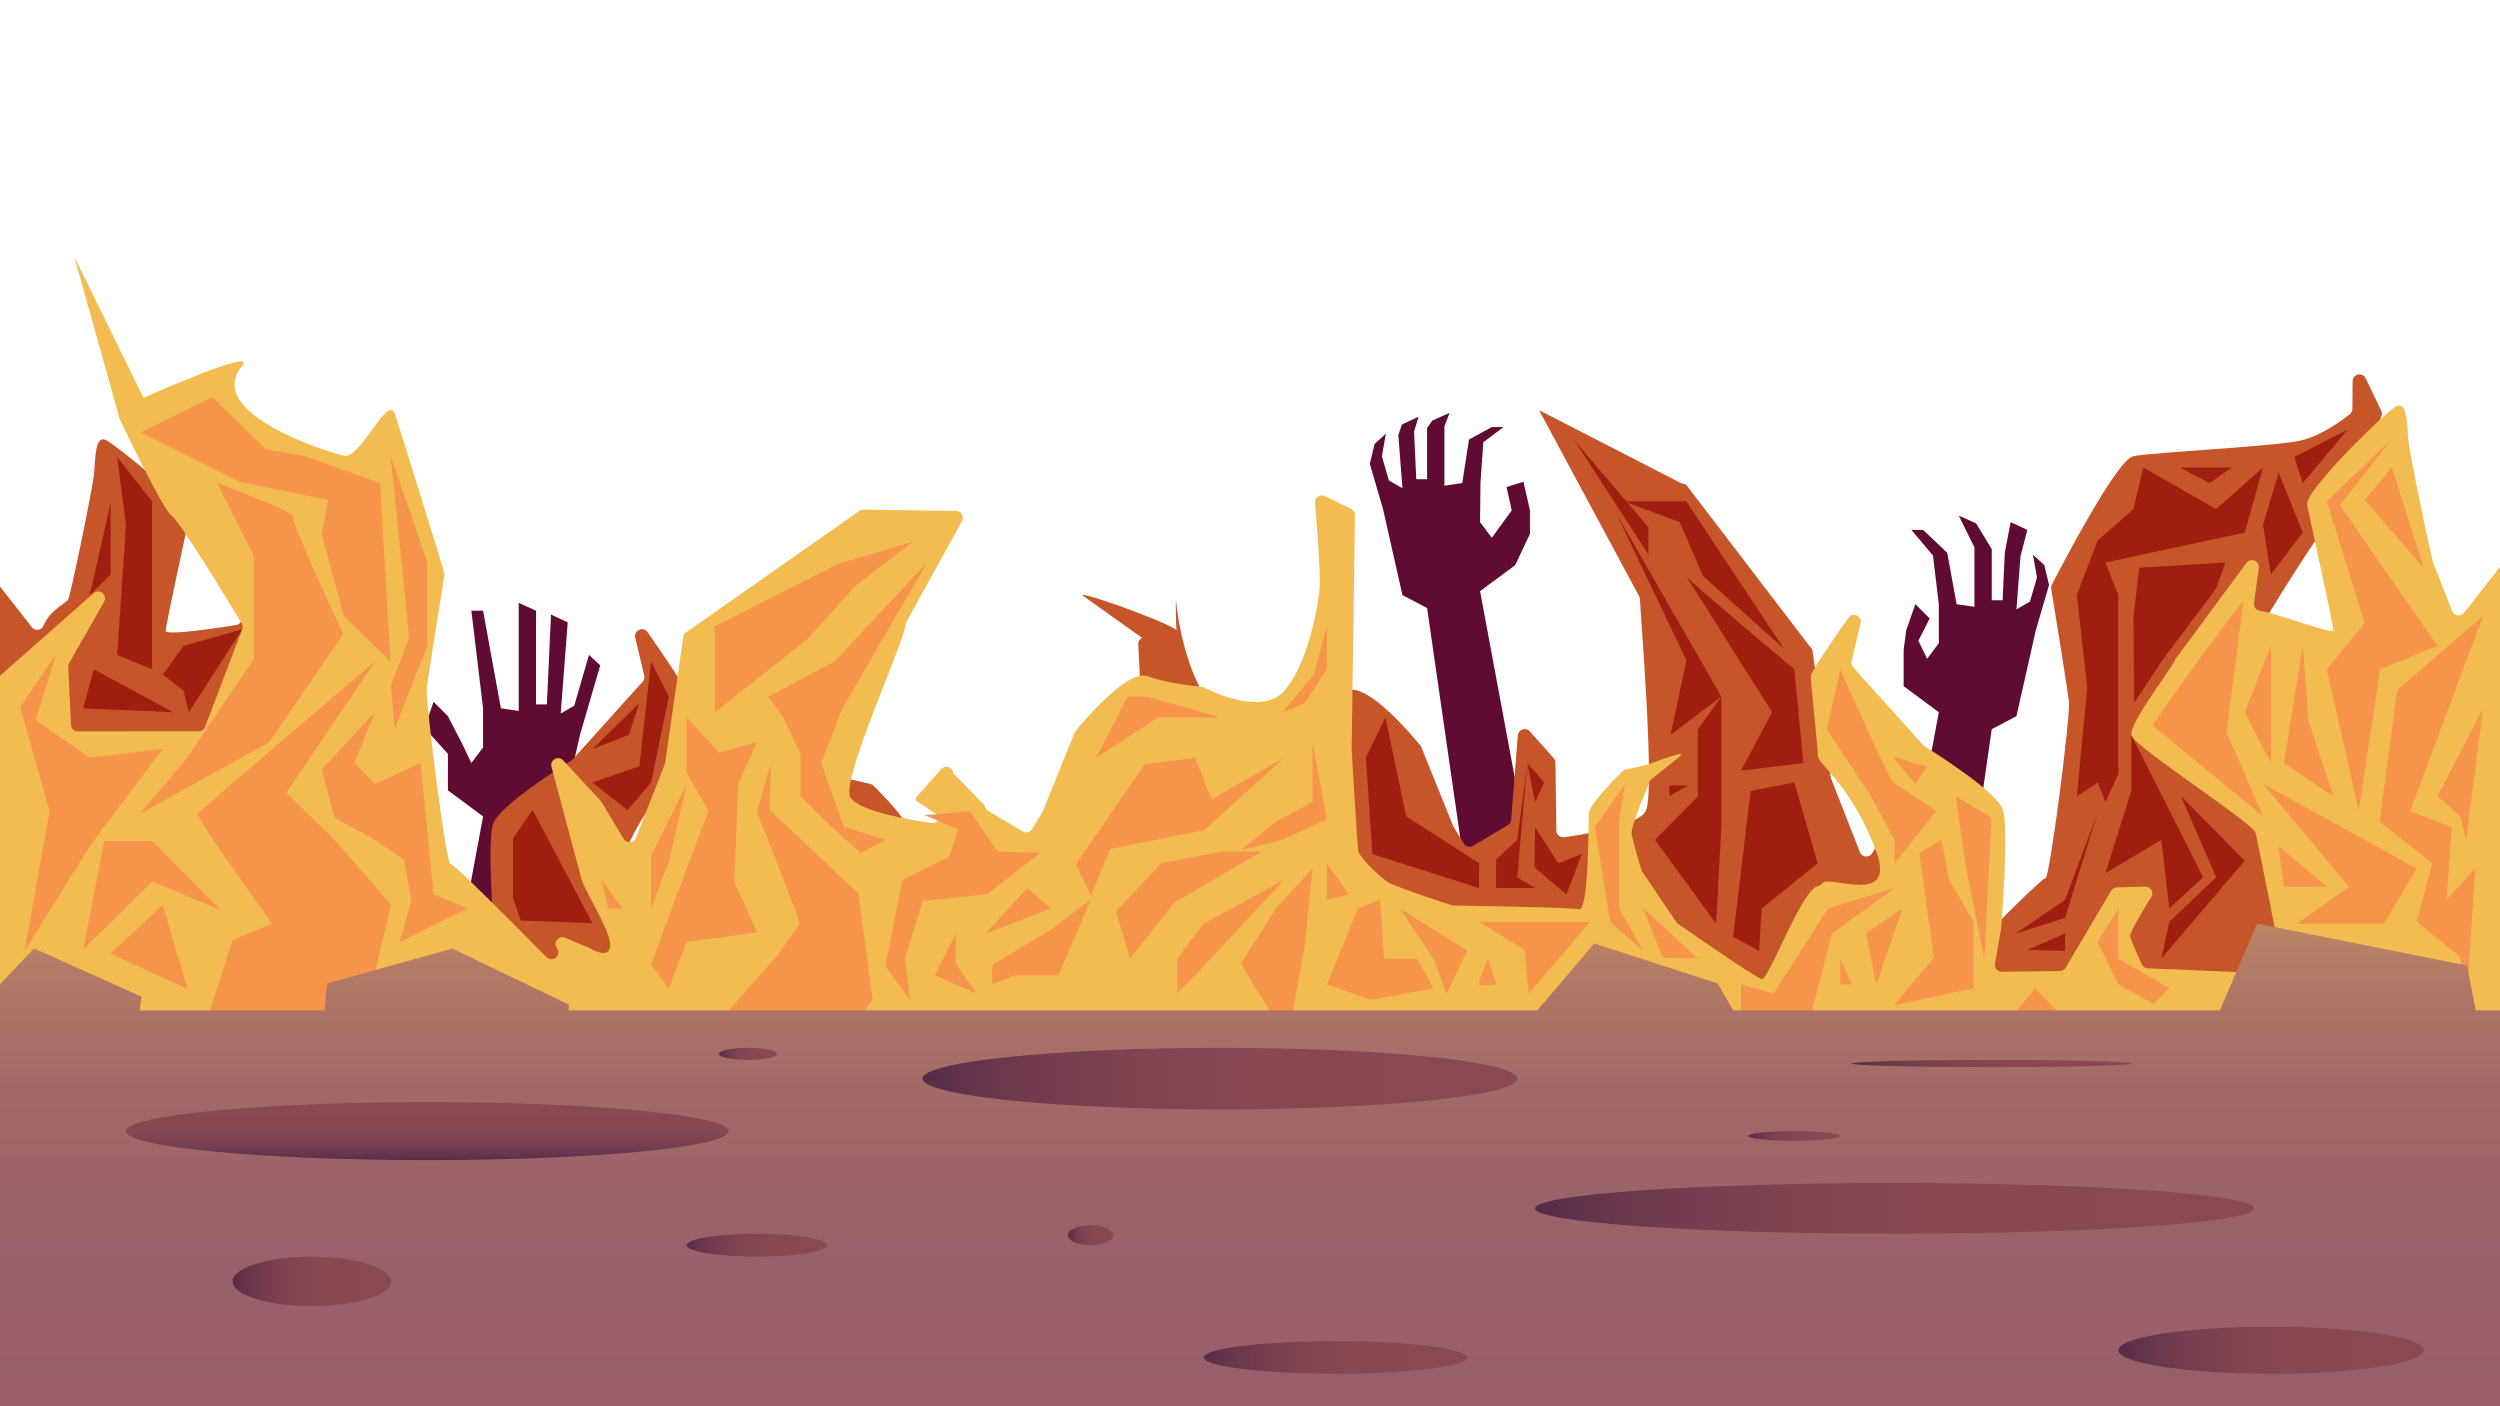 <?xml version="1.0" encoding="utf-8"?>
<!-- Generator: Adobe Illustrator 26.5.0, SVG Export Plug-In . SVG Version: 6.00 Build 0)  -->
<svg version="1.1" id="Layer_1" xmlns="http://www.w3.org/2000/svg" xmlns:xlink="http://www.w3.org/1999/xlink" x="0px" y="0px"
	 viewBox="0 0 1920 1080" style="enable-background:new 0 0 1920 1080;" xml:space="preserve">
<polygon style="fill:#600B32;" points="344,772 371,627 344,607 344,579 326,559 333,539 344,550 355.34,572 362,586 371,574 
	371,544 362,469 371,469 384.68,544 398.359,546 398.359,463 411.671,469 411.671,541 420,541 423.179,472 436,478 
	430.625,548 441,542 452.342,503 461,511 445.517,564 430.625,630 411.671,640 384.68,827 333,848 "/>
<polygon style="fill:#600B32;" points="1462,692 1489,547 1462,527 1462,499 1464,484 1471,464 1482,475 1473.34,492 1480,506 
	1489,494 1489,464 1484.516,426.637 1468,407 1477,407 1495.485,424.557 1502.68,464 1516.359,466 1516.359,420.386 
	1504.359,396 1517.671,402 1529.671,421.716 1529.671,461 1538,461 1539.686,424.407 1544.179,401 1557,407 1551.763,427.134 
	1548.625,468 1559,462 1564.382,443.492 1561.342,426 1570,434 1573.684,449.198 1563.517,484 1548.625,550 1529.671,560 
	1502.68,747 1451,768 "/>
<polygon style="fill:#600B32;" points="1163.684,599 1136.684,454 1163.684,434 1175,410 1175,392 1170,370 1157,374 1161,392 
	1145.684,413 1136.684,401 1137,371 1139.167,339.637 1154.684,328 1145.684,328 1128.198,337.557 1123.004,371 
	1109.324,373 1109.324,327.386 1113.324,317 1100.013,323 1096.013,328.716 1096.013,368 1087.684,368 1085.998,331.407 
	1089.505,320 1076.684,326 1073.921,334.134 1077.059,375 1066.684,369 1061.301,350.492 1064.342,333 1055.684,341 
	1052,356.198 1062.167,391 1077.059,457 1096.013,467 1123.004,654 1174.684,675 "/>
<path style="fill:#C6562A;" d="M1489.06,739.222l0-0c3.228-4.314-1.321-10.122-6.283-8.024l-18.425,7.794
	c-0.218,0.092-0.425,0.196-0.629,0.317c-2.027,1.206-14.479,8.197-15.585-1.447
	c-1.205-10.502,19.471-42.351,21.984-51.402c1.777-6.4,15.335-57.294,23.125-86.56
	c1.416-5.319-5.237-8.976-8.976-4.938l-28.886,31.202c-0.248,0.268-0.467,0.56-0.654,0.873l-16.895,28.195
	c-2.254,3.761-7.846,3.294-9.443-0.79l-22.166-56.668c-0.147-0.377-0.251-0.769-0.309-1.17l-13.907-96.477
	c-0.176-1.224-0.777-2.348-1.698-3.174l-95.002-124.226c-0.988-0.887-2.274-1.369-3.601-1.35L1182,315
	l76.83,142.881c0.404,0.732,0.627,1.543,0.654,2.378c0.375,11.861,12.001,150.256,4.282,163.007
	c-6.663,11.008-47.094,17.601-62.457,19.736c-3.145,0.437-5.955-1.98-6-5.154l-0.739-52.199
	c-0.018-1.274-0.496-2.498-1.346-3.447l-18.361-20.502c-3.098-3.459-8.83-1.521-9.194,3.108l-5.085,64.715
	c-0.134,1.706-1.087,3.241-2.557,4.119l-26.672,15.921c-2.493,1.488-5.719,0.684-7.222-1.8l-7.881-13.027
	c-0.146-0.241-0.272-0.494-0.378-0.755l-24.292-60.136c-0.197-0.488-0.463-0.941-0.795-1.349
	c-4.604-5.654-39.758-47.999-55.454-42.166c-14.787,5.496-36.159,7.598-41.095,8.025
	c-0.682,0.059-1.335,0.246-1.944,0.559c-6.435,3.318-45.699,22.348-62.448,1.926
	c-18.274-22.281-25.206-64.258-26.454-77.764c-0.946-10.238-0.035,39.844,1.429,22.089
	c0.337-4.086-70.141-29.974-73.82-28.165l46.132,32.882c-1.83,0.9-2.978,2.773-2.949,4.812l4.546,91.762
	c0.002,0.126-0.001,0.245-0.008,0.372c-0.233,4.032-4.256,73.64-5.22,78.031
	c-0.992,4.522-17.657,21.288-23.951,24.382c-6.294,3.095-46.236,17.184-49.405,17.229
	c-3.168,0.045-88.716,1.256-96.088,2.864c-7.372,1.607-7.273-66.015-7.38-73.527
	c-0.094-6.607-20.822-27.456-25.812-32.38c-0.697-0.688-1.567-1.163-2.522-1.382l-15.505-3.559
	c-4.822-1.107-30.05-11.418-27.049-7.485c1.218,1.597,23.795,18.88,24.055,19.924
	c0.995,3.989,12.842,28.893,13.945,40.076c0.139,1.409-7.161,28.052-8.068,29.139L628.791,720c0,0-59.406,41.418-65,43
	c-5.059,1.431-30.708-69.039-43.035-71.438c-1.354-0.264-2.55-1.04-3.327-2.179
	c-4.84-7.097-57.335,18.357-41.637-24.383c18.308-49.848,44.885-67.274,44.854-73.284
	c-0.032-6.01,5.582-57.181,5.518-61.688c-0.038-2.696-16.022-26.13-28.863-44.531
	c-3.336-4.781-10.817-1.424-9.463,4.246l6.926,29.009c0.403,1.688-0.049,3.466-1.21,4.756l-53.786,59.777
	c-0.336,0.374-0.718,0.693-1.146,0.958c-6.164,3.802-55.201,34.407-59.949,48.553
	c-4.905,14.614,0.901,86.793,1.279,91.413c0.013,0.16,0.033,0.31,0.06,0.468l4.614,26.47
	c0.568,3.258-1.966,6.23-5.272,6.184l-44.556-0.612c-1.84-0.025-3.535-1.007-4.471-2.592l-34.891-59.022
	c-0.922-1.56-2.579-2.537-4.39-2.59l-21.821-0.635c-4.226-0.123-6.875,4.518-4.617,8.092
	c6.597,10.445,16.825,27.302,16.149,30.381c-0.754,3.435-6.26,15.609-8.864,21.262
	c-0.828,1.799-2.592,2.977-4.57,3.06l-97.786,4.114c-3.41,0.143-6.059-2.93-5.404-6.279
	c4.402-22.509,18.727-95.568,20.421-101.94c2.006-7.542,78.424-56.71,81.465-65.769
	c2.851-8.494-17.007-60.257-19.497-66.686c-0.17-0.438-0.394-0.844-0.673-1.222l-54.348-73.589
	c-3.244-4.393-10.207-1.57-9.477,3.841l3.642,26.998c0.383,2.842-1.565,5.469-4.398,5.918
	c-14.319,2.269-53.943,8.215-53.995,4.523c-0.064-4.507,15.603-75.355,17.682-85.903
	c2.079-10.548-55.05-56.278-63.563-60.665s-8.236,15.143-9.144,25.675s-17.713,91.914-19.761,96.451
	c-1.434,3.176-14.36,8.368-18.98,20.216c-1.482,3.801-6.551,4.526-9.066,1.312l-30.464-38.928
	c-2.744-3.506-8.329-2.249-9.306,2.094l-11.004,48.88c-0.298,1.326-0.074,2.716,0.626,3.88L-39.209,551
	c-60.529-30.376,16.998,49.328,16,51c-6.089,10.2,15.867,46.31,7,58c-10.37,13.671-13.146,28.163-15.782,65.768
	c-2.298,32.777,19.832,90.325,25.551,104.559c0.793,1.974,2.689,3.274,4.816,3.306l1933.59,29.469
	c2.775,0.042,5.109-2.071,5.34-4.837l15.804-188.566c0.033-0.398,0.022-0.791-0.034-1.185
	c-1.319-9.17-17.719-122.562-22.847-126.815c-3.691-3.061-54.323-47.742-85.299-75.096
	c-4.471-3.948-11.03,1.391-8.076,6.573l26.837,47.084c0.496,0.871,0.734,1.865,0.686,2.866l-2.131,44.563
	c-0.135,2.815-2.457,5.028-5.276,5.026l-92.74-0.061c-2.189-0.001-4.151-1.354-4.93-3.401l-28.514-74.911
	c-0.577-1.516-0.427-3.211,0.411-4.6c7.795-12.927,47.569-78.579,53.836-82.731
	c6.28-4.161,37.794-73.647,43.837-87.062c0.638-1.417,0.617-3.038-0.054-4.44l-11.958-24.984
	c-2.415-5.047-9.992-3.361-10.039,2.234l-0.181,21.294c-0.014,1.605-0.757,3.113-2.018,4.106
	c-5.49,4.325-21.427,16.1-36.783,19.971c-18.947,4.776-116.07,9.157-129.757,12.356
	c-12.664,2.96-55.839,86.1-62.228,98.522c-0.516,1.004-0.695,2.142-0.514,3.256
	c1.87,11.48,12.551,77.173,13.65,86.751c1.205,10.502-14.962,136.955-18.152,135.498
	c-1.729-0.79-39.532,36.895-73.796,71.58C1492.421,750.771,1485.123,744.484,1489.06,739.222z"/>
<path style="fill:#F2BC51;" d="M427.731,728.222L427.731,728.222c-3.228-4.314,1.321-10.122,6.283-8.024l18.425,7.794
	c0.218,0.092,0.425,0.196,0.629,0.317c2.027,1.206,14.479,8.197,15.585-1.447
	c1.205-10.502-19.471-42.351-21.984-51.402c-1.777-6.4-15.335-57.294-23.125-86.56
	c-1.416-5.319,5.236-8.976,8.976-4.938l28.886,31.202c0.248,0.268,0.467,0.56,0.654,0.873l16.895,28.195
	c2.254,3.761,7.846,3.294,9.443-0.79l22.166-56.668c0.147-0.377,0.251-0.769,0.309-1.17l13.907-96.477
	c0.176-1.224,0.777-2.348,1.698-3.174l133.002-93.226c0.988-0.887,2.274-1.369,3.601-1.35l71.176,1.008
	c3.984,0.056,6.472,4.338,4.547,7.827l-42.843,77.667c-0.404,0.732-0.627,1.543-0.654,2.378
	c-0.375,11.861-50.001,119.256-42.281,132.007c6.663,11.008,47.094,17.601,62.457,19.736
	c3.145,0.437,5.955-1.98,6-5.154l-18.261-12.199c0.018-1.274,0.496-2.498,1.346-3.447l18.361-20.502
	c3.098-3.459,8.83-1.521,9.194,3.108l24.085,24.715c0.134,1.706,1.087,3.241,2.557,4.119l26.672,15.921
	c2.493,1.488,5.719,0.684,7.222-1.8l7.881-13.027c0.146-0.241,0.272-0.494,0.378-0.755l24.292-60.136
	c0.197-0.488,0.463-0.941,0.795-1.349c4.604-5.654,39.758-47.999,55.454-42.166
	c14.787,5.496,36.159,7.598,41.095,8.025c0.682,0.059,1.335,0.246,1.944,0.559
	c6.435,3.318,45.699,22.348,62.448,1.926c18.274-22.281,25.206-64.258,26.454-77.764
	c0.946-10.238-1.965-48.156-3.429-65.911c-0.337-4.086,3.91-6.973,7.59-5.164l20.098,9.881
	c1.83,0.9,2.978,2.773,2.949,4.812l-2.546,179.762c-0.002,0.126,0.001,0.245,0.008,0.372
	c0.233,4.032,4.256,73.64,5.22,78.031c0.992,4.522,17.657,21.288,23.951,24.382s46.236,17.184,49.405,17.229
	c3.168,0.045,88.716,1.256,96.088,2.864c7.372,1.607,7.273-66.015,7.379-73.527
	c0.094-6.607,20.822-27.456,25.812-32.38c0.697-0.688,1.567-1.163,2.522-1.382l15.505-3.559
	c4.822-1.107,30.05-11.418,27.049-7.485c-1.218,1.597-23.795,18.88-24.055,19.924
	c-0.995,3.989-12.842,28.893-13.945,40.076c-0.139,1.409,7.161,28.052,8.068,29.139L1288,709c0,0,59.406,41.418,65,43
	c5.059,1.431,30.708-69.039,43.035-71.438c1.354-0.264,2.55-1.04,3.327-2.179
	c4.84-7.097,57.335,18.357,41.637-24.383c-18.308-49.848-44.885-67.274-44.854-73.284
	c0.032-6.01-5.582-57.181-5.518-61.688c0.038-2.696,16.022-26.13,28.863-44.531
	c3.336-4.781,10.817-1.424,9.463,4.246l-6.926,29.009c-0.403,1.688,0.049,3.466,1.21,4.756l53.786,59.777
	c0.336,0.374,0.718,0.693,1.145,0.958c6.164,3.802,55.201,34.407,59.949,48.553
	c4.905,14.614-0.901,86.793-1.279,91.413c-0.013,0.16-0.033,0.31-0.06,0.468l-4.614,26.47
	c-0.568,3.258,1.966,6.23,5.272,6.184l44.556-0.612c1.84-0.025,3.535-1.007,4.471-2.592l34.891-59.022
	c0.922-1.56,2.579-2.537,4.39-2.59l21.821-0.635c4.226-0.123,6.875,4.518,4.617,8.092
	c-6.597,10.445-16.825,27.302-16.149,30.381c0.754,3.435,6.26,15.609,8.864,21.262
	c0.828,1.799,2.592,2.977,4.57,3.06l97.786,4.114c3.41,0.143,6.059-2.93,5.404-6.279
	c-4.402-22.509-18.726-95.568-20.421-101.94c-2.006-7.542-92.197-65.513-95.237-74.572
	c-2.851-8.494,30.78-51.454,33.27-57.882c0.17-0.438,0.394-0.844,0.673-1.222l54.348-73.589
	c3.244-4.393,10.207-1.57,9.477,3.841l-3.642,26.998c-0.383,2.842,1.565,5.469,4.398,5.918
	C1749.842,471.334,1791.948,487.693,1792,484c0.064-4.507-18.085-85.768-20.163-96.316
	c-2.079-10.548,60.05-71.278,68.563-75.665c8.513-4.388,8.236,15.143,9.144,25.675s17.713,91.914,19.761,96.451
	c1.433,3.175,9.35,23.364,13.975,35.202c1.488,3.808,6.551,4.546,9.071,1.327l30.464-38.928
	c2.744-3.506,8.329-2.249,9.306,2.094l11.004,48.88c0.298,1.326,0.074,2.716-0.627,3.88L1956,540
	c60.529-30.376-16.998,49.328-16,51c6.089,10.2-15.867,46.31-7,58c10.37,13.671,13.146,28.163,15.782,65.768
	c2.298,32.777-19.832,90.325-25.551,104.559c-0.793,1.974-2.689,3.274-4.816,3.306L-15.174,852.102
	c-2.775,0.042-5.109-2.071-5.34-4.837l-15.804-188.566c-0.033-0.398-0.022-0.791,0.034-1.185
	c1.319-9.17,17.719-122.562,22.847-126.815c3.691-3.061,54.322-47.742,85.299-75.096
	c4.471-3.948,11.03,1.391,8.076,6.573l-26.837,47.084c-0.496,0.871-0.734,1.865-0.687,2.866l2.131,44.563
	c0.135,2.815,2.457,5.028,5.276,5.026l92.74-0.061c2.189-0.001,4.151-1.354,4.93-3.401l28.514-74.911
	c0.577-1.516,0.427-3.211-0.411-4.6c-7.795-12.927-47.569-78.579-53.836-82.731
	c-6.953-4.606-39.839-74.293-39.839-74.293L57,197l53.177,108.546c0,0,88.332-39.556,75.823-24.546
	c-30,36,64.313,65.801,78,69c12.663,2.96,32.611-45.423,39-33c0.516,1.004,38.637,123.153,38.455,124.268
	c-1.87,11.48-12.551,77.173-13.65,86.751c-1.205,10.502,14.962,136.955,18.152,135.498
	c1.729-0.79,39.532,36.895,73.796,71.58C424.37,739.771,431.668,733.484,427.731,728.222z"/>
<path style="fill:#F7944B;" d="M166.636,371L195,427v79l-51.212,76l-36.242,43l99.273-55l56.727-83c0,0-40.257-86-38.25-90
	S166.636,371,166.636,371z"/>
<path style="fill:#F7944B;" d="M152,804.736L178.644,722L209,709.36c0,0-59-81.36-57-84.36s136-117,136-117l-68,101l37,36
	l43.26,50L288,747l12.26,57.736H152z"/>
<path style="fill:#F7944B;" d="M559.625,776l37.229-42c0,0,16.146-22.281,17.146-24.64S581.342,624,581.342,624L592,586
	l-1,36l68,64c0,0,11,78,11,81s-31,42.371-31,42.371L559.625,776z"/>
<polygon style="fill:#F7944B;" points="879,587 826.231,664 838,687.868 852.615,652 925,637.434 986,582 930.473,614 918,582 
	"/>
<polygon style="fill:#F7944B;" points="1019,481 1009,518 985,547 1002,540 1019,514 "/>
<polygon style="fill:#F7944B;" points="643.854,433 549,481 549,514 549,547 619.927,491 657,450 701,416 "/>
<polygon style="fill:#F7944B;" points="462,675.868 467,697.686 478,697.686 470,686.777 "/>
<polygon style="fill:#F7944B;" points="527.359,602 500,657 500,697.686 513.68,662 "/>
<polygon style="fill:#F7944B;" points="980,697.686 953,740 993.039,805.457 993.039,776 1002,727 1008,667 "/>
<polygon style="fill:#F7944B;" points="892,662.868 856.978,700 868,736 902.115,693 969,654 938.883,654 "/>
<polygon style="fill:#F7944B;" points="710,626 736,637 729,658 693,675.868 680,742 699,768 695,736.229 708.542,692 
	758,686.777 799,655 766,654 745,622.934 "/>
<polygon style="fill:#F7944B;" points="807,714 762,741 762,756 779,749 813,749 837.604,691 "/>
<polygon style="fill:#F7944B;" points="1008,570 1008,616 980,631 953,653 985,645 1019,629 "/>
<polygon style="fill:#F7944B;" points="527.359,551 527.359,593 544,622.934 520,686.777 500,741 513.68,759 527.359,723.5 
	581.342,716 564,677 567,602 581.342,570 552.179,578 "/>
<polygon style="fill:#F7944B;" points="641,508 590,535 601.5,551 614.812,579 614.812,611.5 635.325,632 661,655 680,645 
	648,635 630.671,586 647,544 712,432 "/>
<polygon style="fill:#F7944B;" points="288,547 247,591 257,628 288,645 310,660 316,691 307,723.5 335,709.36 359,697.686 
	333,686.777 323,586 288,602 272,586 "/>
<polygon style="fill:#F7944B;" points="292,371 295.26,429 300,508 264,473 247,410 252,384 184,370 108,332 163,305 204,345 
	233,350 "/>
<polygon style="fill:#F7944B;" points="300,350 328.182,432 328.182,496 303,560 300.26,526 314.221,489.5 "/>
<polygon style="fill:#F7944B;" points="924.473,709.36 904,736.229 904,763 924.473,742 986,675.868 "/>
<polygon style="fill:#F7944B;" points="1075,697.686 1126.752,730 1111,763 1100.876,736.229 "/>
<polygon style="fill:#F7944B;" points="1043,697.686 1019,756 1053,768 1100.876,759 1088,736.229 1063,736.229 1059.938,691 
	"/>
<polygon style="fill:#F7944B;" points="1019,663 1019,691 1036,686.777 "/>
<polygon style="fill:#F7944B;" points="1136,708 1221,708 1203,729.5 1174,763 1171,729.5 "/>
<path style="fill:#F7944B;" d="M1143,736.229L1149,756c0,0-12,2-13,0S1143,736.229,1143,736.229z"/>
<polygon style="fill:#F7944B;" points="1248,602 1225,635.25 1236.5,708 1262,730.343 1243.5,697.686 1243.5,630 "/>
<polygon style="fill:#F7944B;" points="1262,697.686 1304,736.229 1277,735.5 "/>
<polygon style="fill:#F7944B;" points="1337,756 1362,763 1404,697.686 1454.992,682 1407,716.957 1388,790 1337,776 "/>
<polygon style="fill:#F7944B;" points="1461,697.686 1433,716.957 1441,756 "/>
<polygon style="fill:#F7944B;" points="1413.419,736.229 1413.419,756 1422.105,756 "/>
<path style="fill:#F7944B;" d="M1413.419,514L1403,560l34,51.5l17.991,33.5v18L1487,622.934c0,0-28.017-18.934-32.008-20.934
	S1413.419,514,1413.419,514z"/>
<path style="fill:#F7944B;" d="M1469,586l11,2.5l-9,13.5c0,0-13.017-15-16.009-19S1469,586,1469,586z"/>
<polygon style="fill:#F7944B;" points="1502,611.5 1529.45,628 1524,736.229 1510,667 "/>
<polygon style="fill:#F7944B;" points="1474,655 1491,645 1497,675.868 1515.725,708 1515.725,759 1454.638,772 
	1485.182,735.5 "/>
<polygon style="fill:#F7944B;" points="1563,759 1586,783 1543,783 "/>
<polygon style="fill:#F7944B;" points="1626.867,697.686 1611,723.5 1626.867,756 1654,771 1666,759 1626.867,736.229 "/>
<polygon style="fill:#F7944B;" points="842,581.765 866,535 881,535 936.883,551 889.441,551 "/>
<polygon style="fill:#F7944B;" points="19,729.957 38,623 15.5,543 43,502.5 27.5,553 69,582 125,575 70,648.25 "/>
<polygon style="fill:#F7944B;" points="64,729 80,646 117,646 169.644,699 117,677 "/>
<polygon style="fill:#F7944B;" points="84.74,732.434 125,695 144,759.559 "/>
<polygon style="fill:#F7944B;" points="734,716.957 718,749 750,763 734,739.979 "/>
<polygon style="fill:#F7944B;" points="789,682 757,716.957 807,697.686 "/>
<polygon style="fill:#F7944B;" points="1723,461 1689,506 1653,557 1738,626.934 1710,562.383 "/>
<polygon style="fill:#F7944B;" points="1744.14,496 1724,547 1744.14,586 "/>
<polygon style="fill:#F7944B;" points="1738,602 1856,667 1831,709.36 1764,709.36 1804,680.979 "/>
<polygon style="fill:#F7944B;" points="1750,649.843 1754,680.979 1787,680.979 "/>
<polygon style="fill:#F7944B;" points="1768.5,496 1754,586 1792,611.5 1773,553.75 "/>
<polygon style="fill:#F7944B;" points="1836,338 1787,385 1816,478.5 1787,514 1811.5,622.934 1828,514 1872,496 1797,388 "/>
<polygon style="fill:#F7944B;" points="1837,359 1816,384 1861.412,436 "/>
<polygon style="fill:#F7944B;" points="1907,473 1841,530 1827.5,631 1868,663 1856,708 1889,734.343 1895,759 1901,667 1879,691 
	1883,635.25 1851,623 "/>
<polygon style="fill:#F7944B;" points="1907,544 1872,611.5 1889.5,627 1894,645 "/>
<linearGradient id="SVGID_1_" gradientUnits="userSpaceOnUse" x1="955" y1="1080.031" x2="955" y2="709.36">
	<stop  offset="0" style="stop-color:#995E69"/>
	<stop  offset="0.412" style="stop-color:#9B6169"/>
	<stop  offset="0.662" style="stop-color:#A36968"/>
	<stop  offset="0.869" style="stop-color:#B07766"/>
	<stop  offset="1" style="stop-color:#BC8565"/>
</linearGradient>
<polygon style="fill:url(#SVGID_1_);" points="1901.333,776 1894.7,741.575 1733.549,709.36 1704.843,776 1331.171,776 
	1319.237,755.299 1224.327,724.631 1180.645,776 436.594,776 437.002,771.606 347.36,728.494 251.224,755.316 249.303,776 
	107.283,776 108.585,765.452 26.24,728.412 -19.171,776 -36,776 -36,1080.031 1946,1080.031 1946,776 "/>
<linearGradient id="SVGID_00000021077051142063532170000011998495150309535924_" gradientUnits="userSpaceOnUse" x1="328.182" y1="890.946" x2="328.182" y2="846.451">
	<stop  offset="0" style="stop-color:#552B48"/>
	<stop  offset="0.062" style="stop-color:#61324A"/>
	<stop  offset="0.192" style="stop-color:#733C4E"/>
	<stop  offset="0.348" style="stop-color:#7F4350"/>
	<stop  offset="0.553" style="stop-color:#874852"/>
	<stop  offset="1" style="stop-color:#894952"/>
</linearGradient>
<ellipse style="fill:url(#SVGID_00000021077051142063532170000011998495150309535924_);" cx="328.182" cy="868.698" rx="231.443" ry="22.247"/>
<linearGradient id="SVGID_00000078028497585474387720000010219716013588541063_" gradientUnits="userSpaceOnUse" x1="527.359" y1="956.298" x2="635.325" y2="956.298">
	<stop  offset="0" style="stop-color:#552B48"/>
	<stop  offset="0.062" style="stop-color:#61324A"/>
	<stop  offset="0.192" style="stop-color:#733C4E"/>
	<stop  offset="0.348" style="stop-color:#7F4350"/>
	<stop  offset="0.553" style="stop-color:#874852"/>
	<stop  offset="1" style="stop-color:#894952"/>
</linearGradient>
<ellipse style="fill:url(#SVGID_00000078028497585474387720000010219716013588541063_);" cx="581.342" cy="956.298" rx="53.983" ry="8.806"/>
<linearGradient id="SVGID_00000152251782580979882640000017572444681755417531_" gradientUnits="userSpaceOnUse" x1="708.542" y1="828.374" x2="1165.223" y2="828.374">
	<stop  offset="0" style="stop-color:#552B48"/>
	<stop  offset="0.062" style="stop-color:#61324A"/>
	<stop  offset="0.192" style="stop-color:#733C4E"/>
	<stop  offset="0.348" style="stop-color:#7F4350"/>
	<stop  offset="0.553" style="stop-color:#874852"/>
	<stop  offset="1" style="stop-color:#894952"/>
</linearGradient>
<ellipse style="fill:url(#SVGID_00000152251782580979882640000017572444681755417531_);" cx="936.883" cy="828.374" rx="228.34" ry="23.638"/>
<linearGradient id="SVGID_00000138553323405528986850000007800977618096540040_" gradientUnits="userSpaceOnUse" x1="924.473" y1="1042.507" x2="1126.752" y2="1042.507">
	<stop  offset="0" style="stop-color:#552B48"/>
	<stop  offset="0.062" style="stop-color:#61324A"/>
	<stop  offset="0.192" style="stop-color:#733C4E"/>
	<stop  offset="0.348" style="stop-color:#7F4350"/>
	<stop  offset="0.553" style="stop-color:#874852"/>
	<stop  offset="1" style="stop-color:#894952"/>
</linearGradient>
<ellipse style="fill:url(#SVGID_00000138553323405528986850000007800977618096540040_);" cx="1025.612" cy="1042.507" rx="101.14" ry="12.514"/>
<linearGradient id="SVGID_00000075873131460940085110000016772162695092470454_" gradientUnits="userSpaceOnUse" x1="820.231" y1="948.65" x2="854.978" y2="948.65">
	<stop  offset="0" style="stop-color:#552B48"/>
	<stop  offset="0.062" style="stop-color:#61324A"/>
	<stop  offset="0.192" style="stop-color:#733C4E"/>
	<stop  offset="0.348" style="stop-color:#7F4350"/>
	<stop  offset="0.553" style="stop-color:#874852"/>
	<stop  offset="1" style="stop-color:#894952"/>
</linearGradient>
<ellipse style="fill:url(#SVGID_00000075873131460940085110000016772162695092470454_);" cx="837.604" cy="948.65" rx="17.374" ry="7.648"/>
<linearGradient id="SVGID_00000036236170356522179660000018405807392292574378_" gradientUnits="userSpaceOnUse" x1="552.179" y1="809.371" x2="596.854" y2="809.371">
	<stop  offset="0" style="stop-color:#552B48"/>
	<stop  offset="0.062" style="stop-color:#61324A"/>
	<stop  offset="0.192" style="stop-color:#733C4E"/>
	<stop  offset="0.348" style="stop-color:#7F4350"/>
	<stop  offset="0.553" style="stop-color:#874852"/>
	<stop  offset="1" style="stop-color:#894952"/>
</linearGradient>
<ellipse style="fill:url(#SVGID_00000036236170356522179660000018405807392292574378_);" cx="574.517" cy="809.371" rx="22.338" ry="4.635"/>
<linearGradient id="SVGID_00000170256807170943294240000013289593995848634807_" gradientUnits="userSpaceOnUse" x1="178.644" y1="984.107" x2="300.26" y2="984.107">
	<stop  offset="0" style="stop-color:#552B48"/>
	<stop  offset="0.062" style="stop-color:#61324A"/>
	<stop  offset="0.192" style="stop-color:#733C4E"/>
	<stop  offset="0.348" style="stop-color:#7F4350"/>
	<stop  offset="0.553" style="stop-color:#874852"/>
	<stop  offset="1" style="stop-color:#894952"/>
</linearGradient>
<ellipse style="fill:url(#SVGID_00000170256807170943294240000013289593995848634807_);" cx="239.452" cy="984.107" rx="60.808" ry="19.003"/>
<linearGradient id="SVGID_00000098917146734567907270000002713427178246924936_" gradientUnits="userSpaceOnUse" x1="1178.873" y1="928.025" x2="1731.109" y2="928.025">
	<stop  offset="0" style="stop-color:#552B48"/>
	<stop  offset="0.062" style="stop-color:#61324A"/>
	<stop  offset="0.192" style="stop-color:#733C4E"/>
	<stop  offset="0.348" style="stop-color:#7F4350"/>
	<stop  offset="0.553" style="stop-color:#874852"/>
	<stop  offset="1" style="stop-color:#894952"/>
</linearGradient>
<ellipse style="fill:url(#SVGID_00000098917146734567907270000002713427178246924936_);" cx="1454.992" cy="928.025" rx="276.118" ry="19.467"/>
<linearGradient id="SVGID_00000137092697671778455600000007666644384539412911_" gradientUnits="userSpaceOnUse" x1="1422.105" y1="816.787" x2="1636.795" y2="816.787">
	<stop  offset="0" style="stop-color:#552B48"/>
	<stop  offset="0.062" style="stop-color:#61324A"/>
	<stop  offset="0.192" style="stop-color:#733C4E"/>
	<stop  offset="0.348" style="stop-color:#7F4350"/>
	<stop  offset="0.553" style="stop-color:#874852"/>
	<stop  offset="1" style="stop-color:#894952"/>
</linearGradient>
<ellipse style="fill:url(#SVGID_00000137092697671778455600000007666644384539412911_);" cx="1529.45" cy="816.787" rx="107.345" ry="2.781"/>
<linearGradient id="SVGID_00000168111582364906472230000017864556283913915026_" gradientUnits="userSpaceOnUse" x1="1342.683" y1="872.406" x2="1413.419" y2="872.406">
	<stop  offset="0" style="stop-color:#552B48"/>
	<stop  offset="0.062" style="stop-color:#61324A"/>
	<stop  offset="0.192" style="stop-color:#733C4E"/>
	<stop  offset="0.348" style="stop-color:#7F4350"/>
	<stop  offset="0.553" style="stop-color:#874852"/>
	<stop  offset="1" style="stop-color:#894952"/>
</linearGradient>
<ellipse style="fill:url(#SVGID_00000168111582364906472230000017864556283913915026_);" cx="1378.051" cy="872.406" rx="35.368" ry="3.708"/>
<linearGradient id="SVGID_00000088823409613234202410000012540791212442881694_" gradientUnits="userSpaceOnUse" x1="1626.867" y1="1036.945" x2="1861.412" y2="1036.945">
	<stop  offset="0" style="stop-color:#552B48"/>
	<stop  offset="0.062" style="stop-color:#61324A"/>
	<stop  offset="0.192" style="stop-color:#733C4E"/>
	<stop  offset="0.348" style="stop-color:#7F4350"/>
	<stop  offset="0.553" style="stop-color:#874852"/>
	<stop  offset="1" style="stop-color:#894952"/>
</linearGradient>
<ellipse style="fill:url(#SVGID_00000088823409613234202410000012540791212442881694_);" cx="1744.14" cy="1036.945" rx="117.273" ry="18.076"/>
<polygon style="fill:#A01E10;" points="394,690 394,662 394,644 409,621.934 455,709 400,707 "/>
<polygon style="fill:#A01E10;" points="1049,581.765 1054,656 1135.914,682 1136,663 1080,627 1064,551 "/>
<polygon style="fill:#A01E10;" points="1173,586 1165.223,645 1149,660 1149,682 1178.873,682 1165.223,673.864 "/>
<polygon style="fill:#A01E10;" points="1178.873,635.25 1178.5,666.147 1203,687 1215,655.68 1196.75,663 "/>
<polygon style="fill:#A01E10;" points="1173,586 1178.873,616 1186,601 "/>
<polygon style="fill:#A01E10;" points="1241.17,394.111 1295.17,507.111 1283,564.311 1322,535 "/>
<polygon style="fill:#A01E10;" points="1247,385 1295,385 1370,498.156 1308,442.5 1290,401 "/>
<polygon style="fill:#A01E10;" points="1266,405 1209,338 1266,426 "/>
<path style="fill:#A01E10;" d="M1295,442.5c3,4.5,83.051,71.5,83.051,71.5L1385,586l-48,5.883L1361,547L1295,442.5z"/>
<polygon style="fill:#A01E10;" points="1322,535 1304,560 1304,611.5 1271,645 1318,709.36 1322,635.25 "/>
<polygon style="fill:#A01E10;" points="1282,603.229 1282,611.5 1296.5,603.229 "/>
<polygon style="fill:#A01E10;" points="1344.5,607.364 1378.051,601 1395.996,663 1353,697.686 1351,730.343 1331,719.434 "/>
<path style="fill:#A01E10;" d="M1395.996,603.229L1408,645L1395.996,603.229z"/>
<polygon style="fill:#A01E10;" points="491,539.967 455,575.311 483,564.311 "/>
<polygon style="fill:#A01E10;" points="500,508 513.68,535 500,601 482,622.18 455,601 491,588.5 "/>
<polygon style="fill:#A01E10;" points="90,351 116.822,385 116.822,514 90,503 96.74,403 "/>
<path style="fill:#A01E10;" d="M85,386c0,0-15,67-16,70s16-15,16-15V386z"/>
<polygon style="fill:#A01E10;" points="1611,624.114 1586,691 1548,716.957 1586,705 "/>
<polygon style="fill:#A01E10;" points="1557,729.5 1586,716.957 1586,730.343 "/>
<polygon style="fill:#A01E10;" points="1675,611.5 1724,661.013 1660,736 1666,708 1702,673.75 "/>
<polygon style="fill:#A01E10;" points="1636.795,564.311 1692,673.75 1666,697.686 1660,645 1617,670.536 1636.795,607.364 
	"/>
<polygon style="fill:#A01E10;" points="1595,611.5 1611,601 1617,616 1626.867,594.5 1626.867,457 1617,432 1724,409 1738,359 
	1702,391 1646,359 1638.5,391 1611,415 1595,457 1603,528 "/>
<polygon style="fill:#A01E10;" points="1643,436 1709,432 1702,452 1660,508 1639,540 1638.5,473 "/>
<polygon style="fill:#A01E10;" points="1750,363 1738,403 1744,441.337 1768.5,409 "/>
<polygon style="fill:#A01E10;" points="1762,351 1768.5,371 1803,330 "/>
<polygon style="fill:#A01E10;" points="1673.75,359 1697,371 1714,359 "/>
<polygon style="fill:#A01E10;" points="71.979,514 63.958,544 133,547 "/>
<polygon style="fill:#A01E10;" points="141,496 125,518 141,530.5 145,547 186.006,483.343 "/>
</svg>
